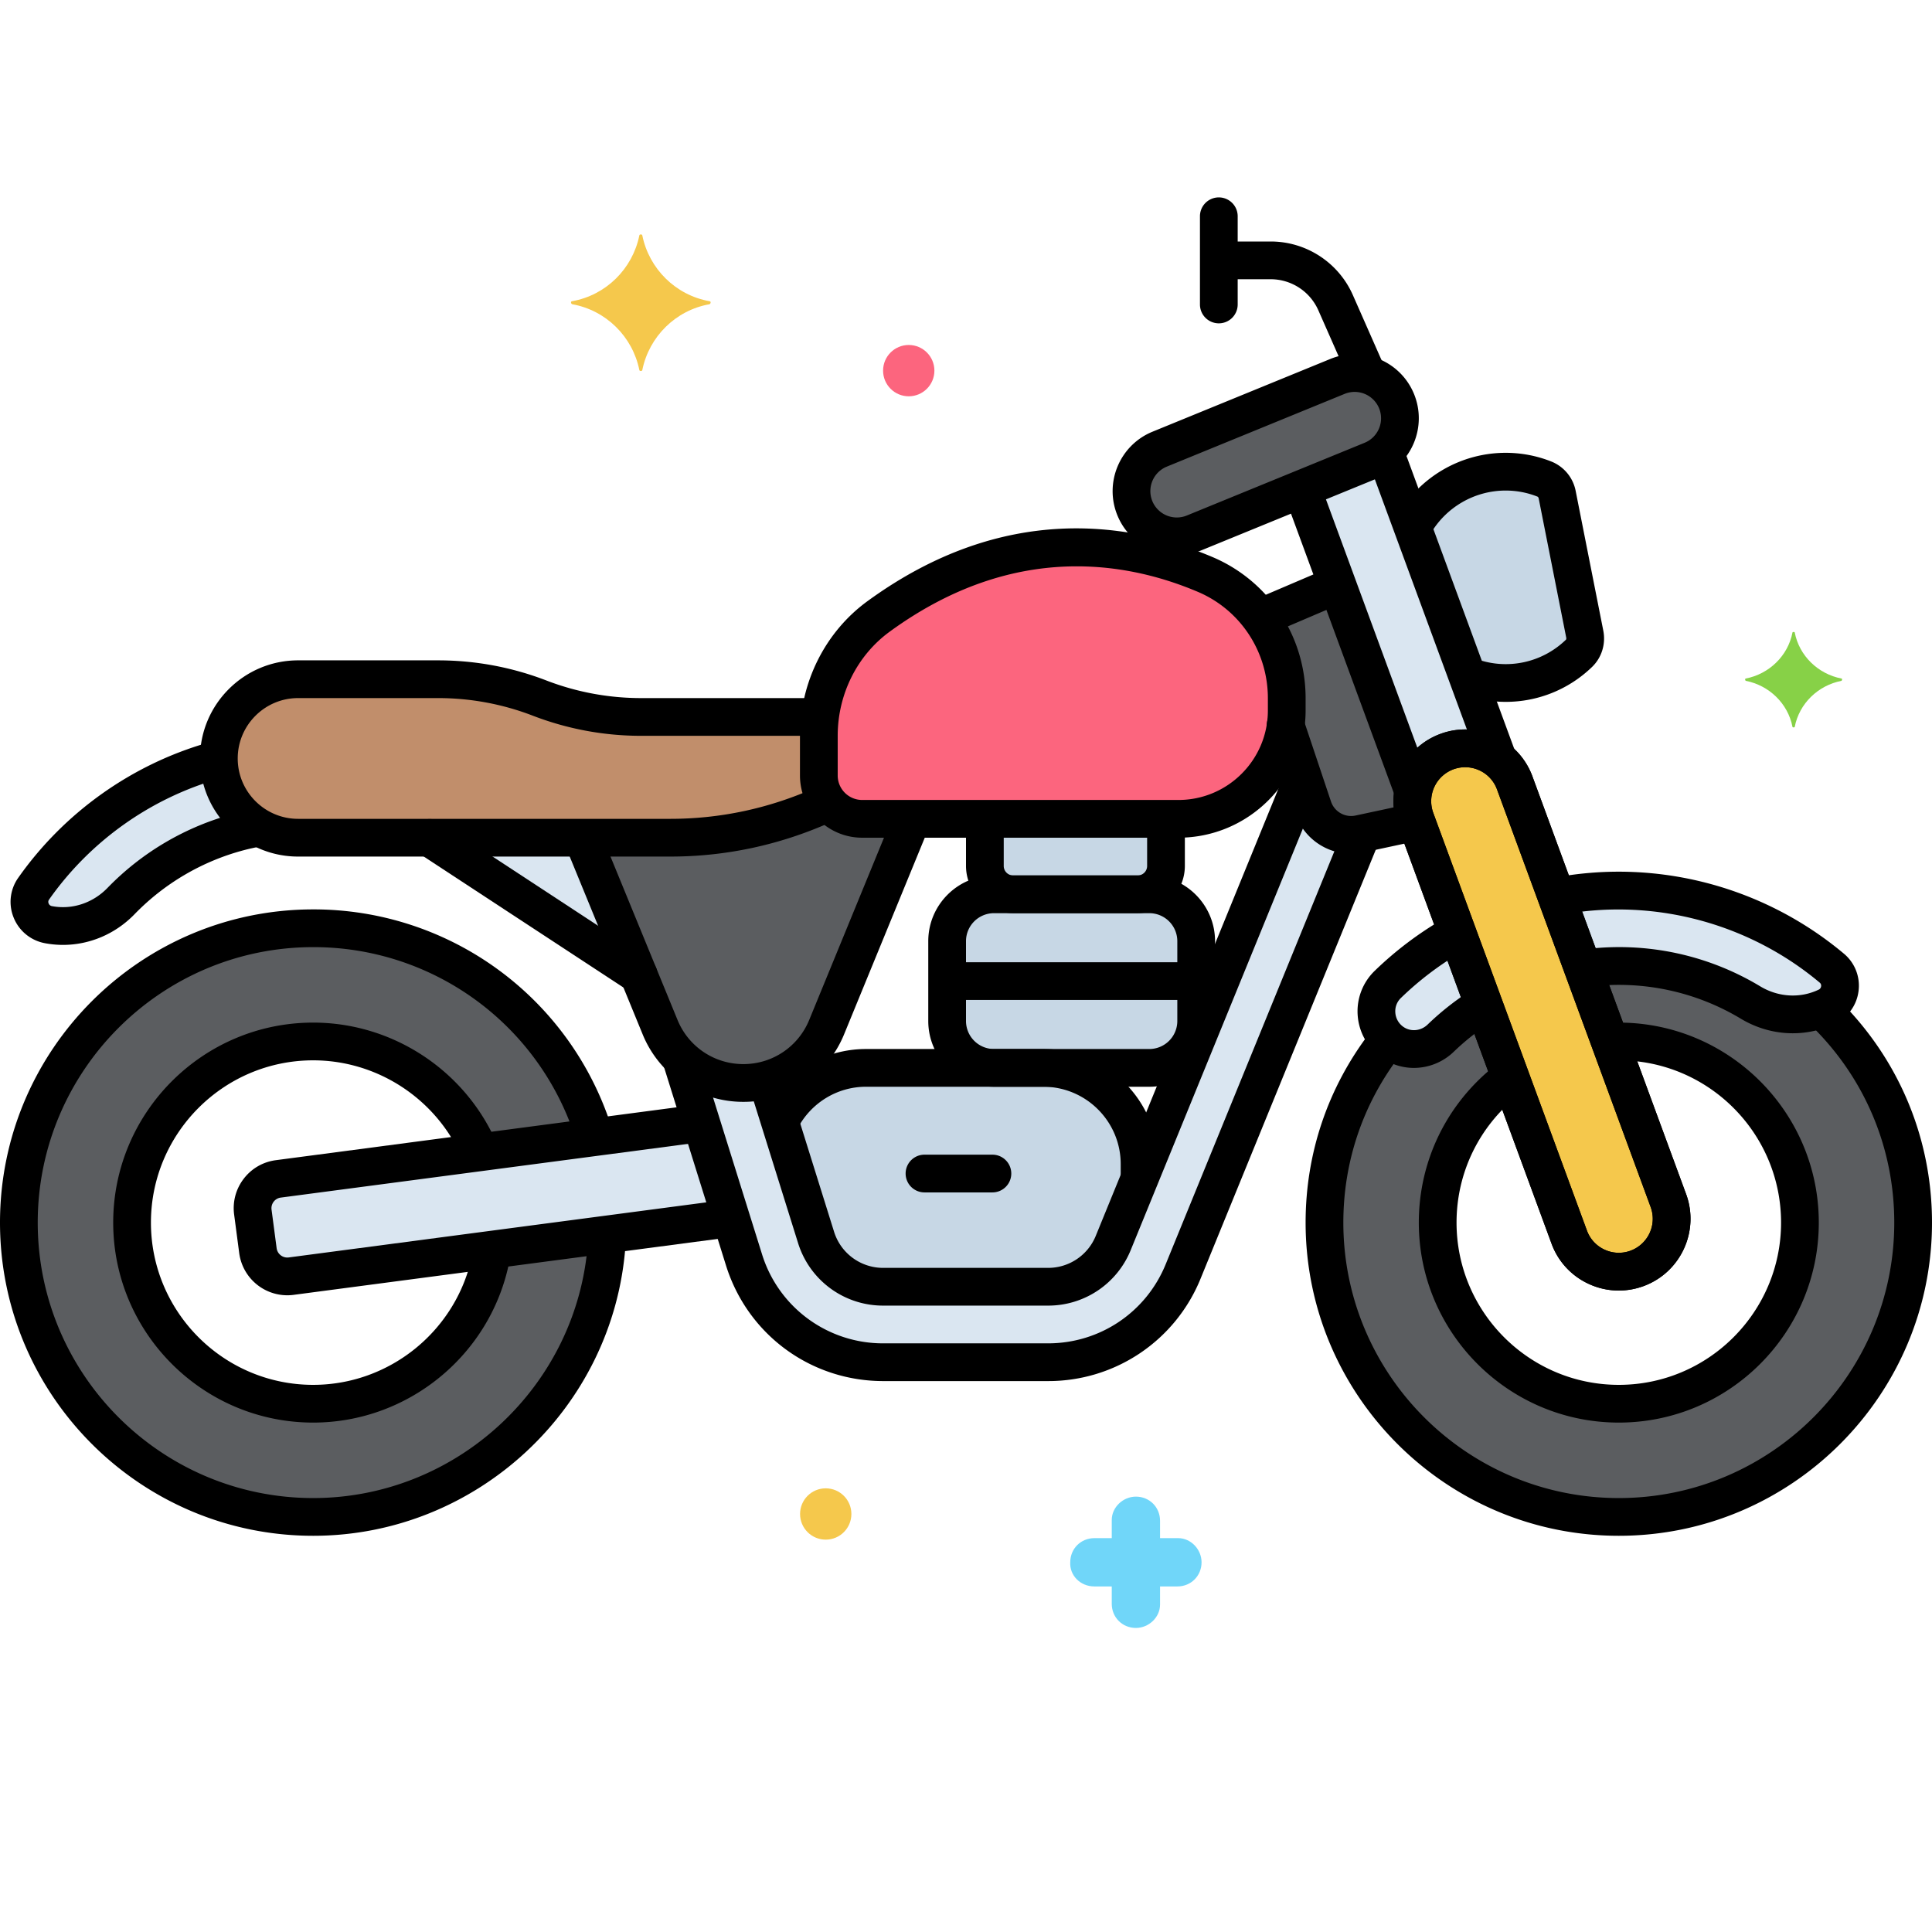 <svg xmlns="http://www.w3.org/2000/svg" version="1.1" xmlns:xlink="http://www.w3.org/1999/xlink" width="512" height="512" x="0" y="0" viewBox="0 0 256 256" style="enable-background:new 0 0 512 512" xml:space="preserve" class=""><g><path fill="#5b5d60" d="m207.931 163.917-20.36-55.339a7 7 0 1 1 13.138-4.834l20.36 55.339a7 7 0 0 1-4.152 8.986c-3.604 1.328-7.644-.501-8.986-4.152z" opacity="1" data-original="#5b5d60" data-darkreader-inline-fill="" style="--darkreader-inline-fill: #464c4f;" class=""></path><path fill="#dae6f1" d="M193.093 123.589a44.244 44.244 0 0 0-9.21 6.855c-2.212 2.148-1.943 5.779.543 7.603 1.985 1.456 4.705 1.218 6.475-.492a34.2 34.2 0 0 1 5.698-4.434zM242.733 128.291C235.087 121.874 225.24 118 214.5 118c-2.823 0-5.581.276-8.256.787l3.514 9.55a34.045 34.045 0 0 1 4.743-.336c6.381 0 12.353 1.77 17.459 4.842 3.082 1.854 6.867 2.102 10.11.545 1.995-.959 2.359-3.673.663-5.097z" opacity="1" data-original="#dae6f1" data-darkreader-inline-fill="" style="--darkreader-inline-fill: #262a2b;" class=""></path><path fill="#5b5d60" d="M241.311 133.692c-3.064 1.184-6.505.861-9.352-.851A33.766 33.766 0 0 0 214.5 128c-1.61 0-3.192.119-4.743.336l3.566 9.693c.39-.019.782-.03 1.177-.03 13.233 0 24 10.766 24 24s-10.767 24-24 24-24-10.766-24-24c0-7.858 3.796-14.847 9.651-19.227l-3.552-9.653a34.253 34.253 0 0 0-5.698 4.434c-1.77 1.71-4.49 1.948-6.475.492a5.082 5.082 0 0 1-.42-.346 38.823 38.823 0 0 0-8.506 24.3c0 21.539 17.461 39 39 39s39-17.461 39-39c0-11.149-4.687-21.199-12.189-28.307z" opacity="1" data-original="#5b5d60" data-darkreader-inline-fill="" style="--darkreader-inline-fill: #464c4f;" class=""></path><path fill="#f5c84c" d="m207.931 163.917-20.36-55.339a7 7 0 1 1 13.138-4.834l20.36 55.339a7 7 0 0 1-4.152 8.986c-3.604 1.328-7.644-.501-8.986-4.152z" opacity="1" data-original="#f5c84c" data-darkreader-inline-fill="" style="--darkreader-inline-fill: #755707;"></path><path fill="#5b5d60" d="M150.375 67.343a6 6 0 0 1 3.282-7.825l23.571-9.643a6 6 0 0 1 4.543 11.106L158.2 70.625a6 6 0 0 1-7.825-3.282z" opacity="1" data-original="#5b5d60" data-darkreader-inline-fill="" style="--darkreader-inline-fill: #464c4f;" class=""></path><path fill="#dae6f1" d="M183.507 59.887a5.98 5.98 0 0 1-1.736 1.095l-9.255 3.786 14.752 40.094a6.989 6.989 0 0 1 4.454-5.27 6.99 6.99 0 0 1 6.808 1.127z" opacity="1" data-original="#dae6f1" data-darkreader-inline-fill="" style="--darkreader-inline-fill: #262a2b;" class=""></path><path fill="#c7d7e5" d="M206.335 65.551a2.81 2.81 0 0 0-1.703-2.075 13.927 13.927 0 0 0-5.131-.976c-5.328 0-9.959 2.977-12.325 7.357l7.24 19.677a13.946 13.946 0 0 0 14.804-2.959c.678-.654.953-1.624.77-2.548z" opacity="1" data-original="#c7d7e5" data-darkreader-inline-fill="" style="--darkreader-inline-fill: #2f3335;"></path><path fill="#fc657e" d="M116.413 81.681c-5.03 3.667-7.913 9.594-7.913 15.819v5.261a5.74 5.74 0 0 0 5.739 5.739h41.908c7.927 0 14.353-6.426 14.353-14.353v-1.629c0-7.135-4.233-13.613-10.801-16.399-10.04-4.258-26.012-7.033-43.286 5.562z" opacity="1" data-original="#fc657e" data-darkreader-inline-fill="" style="--darkreader-inline-fill: #8e031a;"></path><path fill="#c18e6b" d="M108.5 102.761V97.5c0-.841.057-1.675.16-2.5H84.964c-4.603 0-9.167-.847-13.464-2.5S62.639 90 58.036 90H39.5C33.701 90 29 94.701 29 100.5S33.701 111 39.5 111h49.323a49.59 49.59 0 0 0 20.936-4.657 5.712 5.712 0 0 1-1.259-3.582z" opacity="1" data-original="#c18e6b" data-darkreader-inline-fill="" style="--darkreader-inline-fill: #7d5234;"></path><path fill="#dae6f1" d="M29.005 100.6c-10.338 2.769-18.828 9.025-24.554 17.165-1.274 1.812-.226 4.341 1.95 4.755 3.533.672 7.128-.539 9.631-3.121a33.769 33.769 0 0 1 15.632-9.16 33.263 33.263 0 0 1 2.698-.587 10.492 10.492 0 0 1-5.357-9.052z" opacity="1" data-original="#dae6f1" data-darkreader-inline-fill="" style="--darkreader-inline-fill: #262a2b;" class=""></path><path fill="#5b5d60" d="M114.239 108.5a5.725 5.725 0 0 1-4.48-2.157A49.587 49.587 0 0 1 88.823 111H77.167l10.297 25.099a11.927 11.927 0 0 0 22.072 0l11.323-27.599zM187.57 108.578a6.956 6.956 0 0 1-.302-3.716l-10.073-27.377-10.226 4.369a17.88 17.88 0 0 1 3.53 10.665v1.629c0 .669-.062 1.323-.15 1.967l3.642 10.878a5.317 5.317 0 0 0 6.156 3.511l7.537-1.615z" opacity="1" data-original="#5b5d60" data-darkreader-inline-fill="" style="--darkreader-inline-fill: #464c4f;" class=""></path><path fill="#dae6f1" d="M180.147 110.504a5.316 5.316 0 0 1-6.156-3.511l-1.311-3.916-25.167 61.618a9.301 9.301 0 0 1-8.643 5.806h-21.831a9.295 9.295 0 0 1-8.91-6.551l-6.521-20.869c-.999.27-2.04.42-3.107.42a11.922 11.922 0 0 1-8.289-3.36l8.373 26.792c2.536 8.116 9.952 13.568 18.455 13.568h21.831c7.891 0 14.917-4.72 17.9-12.024l23.707-58.042z" opacity="1" data-original="#dae6f1" data-darkreader-inline-fill="" style="--darkreader-inline-fill: #262a2b;" class=""></path><path fill="#c7d7e5" d="M108.129 163.949a9.296 9.296 0 0 0 8.91 6.551h21.831a9.302 9.302 0 0 0 8.643-5.806l3.487-8.538v-1.902c0-7.015-5.739-12.754-12.754-12.754h-23.492c-4.992 0-9.325 2.913-11.417 7.117zM130.5 108.5v6.244a3.756 3.756 0 0 0 3.756 3.756h16.489a3.756 3.756 0 0 0 3.756-3.756V108.5z" opacity="1" data-original="#c7d7e5" data-darkreader-inline-fill="" style="--darkreader-inline-fill: #2f3335;"></path><path fill="#c7d7e5" d="M131.709 141.5h20.583a6.21 6.21 0 0 0 6.209-6.209v-10.583a6.21 6.21 0 0 0-6.209-6.209h-20.583a6.21 6.21 0 0 0-6.209 6.209v10.583a6.21 6.21 0 0 0 6.209 6.209z" opacity="1" data-original="#c7d7e5" data-darkreader-inline-fill="" style="--darkreader-inline-fill: #2f3335;"></path><path fill="#dae6f1" d="m92.923 148.815-56.044 7.393a3.923 3.923 0 0 0-3.376 4.403l.674 5.109a3.923 3.923 0 0 0 4.403 3.376l58.279-7.688z" opacity="1" data-original="#dae6f1" data-darkreader-inline-fill="" style="--darkreader-inline-fill: #262a2b;" class=""></path><path fill="#5b5d60" d="M65.232 165.581C63.498 177.122 53.517 186 41.5 186c-13.233 0-24-10.766-24-24s10.767-24 24-24c9.931 0 18.472 6.063 22.117 14.682l15.207-2.006C73.971 134.66 59.1 123 41.5 123c-21.539 0-39 17.461-39 39s17.461 39 39 39c21.012 0 38.134-16.619 38.96-37.428z" opacity="1" data-original="#5b5d60" data-darkreader-inline-fill="" style="--darkreader-inline-fill: #464c4f;" class=""></path><path fill="#dae6f1" d="M77.167 111H56.9l27.725 18.18z" opacity="1" data-original="#dae6f1" data-darkreader-inline-fill="" style="--darkreader-inline-fill: #262a2b;" class=""></path><path fill="#87d147" d="M244.013 89.911c-3.1-.6-5.6-3-6.2-6.1 0-.1-.3-.1-.3 0-.6 3.1-3.1 5.5-6.2 6.1-.1 0-.1.2 0 .3 3.1.6 5.6 3 6.2 6.1 0 .1.3.1.3 0 .6-3.1 3.1-5.5 6.2-6.1.1-.1.1-.3 0-.3z" opacity="1" data-original="#87d147" data-darkreader-inline-fill="" style="--darkreader-inline-fill: #90d555;"></path><circle cx="109.413" cy="200.611" r="3.4" fill="#f5c84c" opacity="1" data-original="#f5c84c" data-darkreader-inline-fill="" style="--darkreader-inline-fill: #f5ca51;"></circle><path fill="#70d6f9" d="M145.013 210.211h2.3v2.3c0 1.8 1.4 3.2 3.2 3.2 1.7 0 3.2-1.4 3.2-3.1v-2.4h2.3c1.8 0 3.2-1.4 3.2-3.2 0-1.7-1.4-3.2-3.1-3.2h-2.4v-2.3c0-1.8-1.4-3.2-3.2-3.2-1.7 0-3.2 1.4-3.2 3.1v2.4h-2.3c-1.8 0-3.2 1.4-3.2 3.2-.1 1.7 1.3 3.2 3.2 3.2-.1 0-.1 0 0 0z" opacity="1" data-original="#70d6f9" data-darkreader-inline-fill="" style="--darkreader-inline-fill: #6ad4f9;"></path><circle cx="120.413" cy="49.111" r="3.4" fill="#fc657e" opacity="1" data-original="#fc657e" data-darkreader-inline-fill="" style="--darkreader-inline-fill: #fc617b;"></circle><path fill="#f5c84c" d="M75.813 39.911c4.5-.8 8-4.3 8.9-8.7 0-.2.4-.2.4 0 .9 4.4 4.4 7.9 8.9 8.7.2 0 .2.3 0 .4-4.5.8-8 4.3-8.9 8.7 0 .2-.4.2-.4 0-.9-4.4-4.4-7.9-8.9-8.7-.2-.1-.2-.4 0-.4z" opacity="1" data-original="#f5c84c" data-darkreader-inline-fill="" style="--darkreader-inline-fill: #f5ca51;"></path><path d="M214.496 171.005a9.478 9.478 0 0 1-3.963-.873 9.429 9.429 0 0 1-4.949-5.352l-20.36-55.339c-1.809-4.916.72-10.387 5.636-12.196a9.436 9.436 0 0 1 7.265.292 9.438 9.438 0 0 1 4.932 5.344l20.36 55.339c1.809 4.916-.72 10.387-5.636 12.196a9.503 9.503 0 0 1-3.285.589zm-20.354-69.346a4.505 4.505 0 0 0-4.225 6.056l20.36 55.339a4.462 4.462 0 0 0 2.342 2.534c1.091.501 2.31.55 3.434.135a4.505 4.505 0 0 0 2.67-5.777l-20.36-55.339a4.466 4.466 0 0 0-2.335-2.531 4.492 4.492 0 0 0-1.886-.417z" fill="#000000" opacity="1" data-original="#000000" data-darkreader-inline-fill="" style="--darkreader-inline-fill: #000000;" class=""></path><path d="M187.351 141.504a7.426 7.426 0 0 1-4.402-1.441 7.499 7.499 0 0 1-3.05-5.539 7.453 7.453 0 0 1 2.244-5.873 46.763 46.763 0 0 1 9.048-6.854 2.5 2.5 0 0 1 2.516 4.321 41.742 41.742 0 0 0-8.081 6.12 2.43 2.43 0 0 0-.738 1.941 2.504 2.504 0 0 0 1.019 1.852c.981.719 2.353.604 3.261-.274a36.621 36.621 0 0 1 5.361-4.278 2.5 2.5 0 0 1 2.742 4.18 31.675 31.675 0 0 0-4.63 3.693 7.612 7.612 0 0 1-5.29 2.152zM237.553 136.913c-2.373 0-4.753-.647-6.883-1.929a31.36 31.36 0 0 0-19.799-4.27 2.5 2.5 0 0 1-.578-4.967 36.195 36.195 0 0 1 22.955 4.953c2.401 1.444 5.295 1.607 7.738.433a.561.561 0 0 0 .321-.449.512.512 0 0 0-.182-.477c-9.214-7.734-21.545-11.146-33.518-9.125a2.5 2.5 0 1 1-.832-4.93 46.514 46.514 0 0 1 7.724-.65 46.5 46.5 0 0 1 29.841 10.876 5.516 5.516 0 0 1 1.928 4.933 5.551 5.551 0 0 1-3.119 4.331 12.924 12.924 0 0 1-5.596 1.271zM214.5 188.5c-14.612 0-26.5-11.888-26.5-26.5 0-8.126 3.663-15.695 10.051-20.765a2.5 2.5 0 1 1 3.11 3.916C195.974 149.268 193 155.409 193 162c0 11.855 9.645 21.5 21.5 21.5S236 173.855 236 162s-9.645-21.5-21.5-21.5a2.5 2.5 0 1 1 0-5c14.612 0 26.5 11.888 26.5 26.5s-11.888 26.5-26.5 26.5z" fill="#000000" opacity="1" data-original="#000000" data-darkreader-inline-fill="" style="--darkreader-inline-fill: #000000;" class=""></path><path d="M214.5 203.5c-22.883 0-41.5-18.617-41.5-41.5 0-9.17 2.939-17.868 8.5-25.152a2.5 2.5 0 0 1 3.975 3.034C180.585 146.288 178 153.936 178 162c0 20.126 16.374 36.5 36.5 36.5S251 182.126 251 162c0-9.828-3.857-19.049-10.863-25.966a2.5 2.5 0 1 1 3.514-3.557C251.614 140.34 256 150.825 256 162c0 22.883-18.617 41.5-41.5 41.5z" fill="#000000" opacity="1" data-original="#000000" data-darkreader-inline-fill="" style="--darkreader-inline-fill: #000000;" class=""></path><path d="M214.496 171.005a9.478 9.478 0 0 1-3.963-.873 9.429 9.429 0 0 1-4.949-5.352l-20.36-55.339c-1.809-4.916.72-10.387 5.636-12.196a9.436 9.436 0 0 1 7.265.292 9.438 9.438 0 0 1 4.932 5.344l20.36 55.339c1.809 4.916-.72 10.387-5.636 12.196a9.503 9.503 0 0 1-3.285.589zm-20.354-69.346a4.505 4.505 0 0 0-4.225 6.056l20.36 55.339a4.462 4.462 0 0 0 2.342 2.534c1.091.501 2.31.55 3.434.135a4.505 4.505 0 0 0 2.67-5.777l-20.36-55.339a4.466 4.466 0 0 0-2.335-2.531 4.492 4.492 0 0 0-1.886-.417zM155.939 73.572c-3.351 0-6.532-1.994-7.878-5.282l-.001-.001c-1.773-4.338.313-9.311 4.65-11.085l23.571-9.643c4.335-1.773 9.31.31 11.085 4.648 1.774 4.34-.312 9.313-4.649 11.086l-23.571 9.643a8.442 8.442 0 0 1-3.207.634zm-3.251-7.176a3.506 3.506 0 0 0 4.564 1.915l23.572-9.643a3.504 3.504 0 0 0 1.914-4.565 3.505 3.505 0 0 0-4.563-1.914l-23.572 9.643a3.505 3.505 0 0 0-1.915 4.564z" fill="#000000" opacity="1" data-original="#000000" data-darkreader-inline-fill="" style="--darkreader-inline-fill: #000000;" class=""></path><path d="M187.191 107.153a2.501 2.501 0 0 1-2.347-1.637L170.68 67.017a2.5 2.5 0 1 1 4.693-1.726l14.165 38.499a2.5 2.5 0 0 1-2.347 3.363zM198.423 102.928a2.501 2.501 0 0 1-2.347-1.637l-14.43-39.219a2.5 2.5 0 1 1 4.693-1.726l14.43 39.219a2.5 2.5 0 0 1-2.346 3.363z" fill="#000000" opacity="1" data-original="#000000" data-darkreader-inline-fill="" style="--darkreader-inline-fill: #000000;" class=""></path><path d="M199.5 93c-1.86 0-3.705-.318-5.481-.947a2.498 2.498 0 0 1-1.522-3.19 2.495 2.495 0 0 1 3.19-1.523 11.44 11.44 0 0 0 11.795-2.565c.045-.042.077-.147.055-.264l-3.654-18.475c-.021-.109-.091-.204-.171-.235-1.343-.531-2.76-.8-4.212-.8a11.53 11.53 0 0 0-10.013 5.841 2.5 2.5 0 0 1-4.349-2.464A16.533 16.533 0 0 1 199.5 60c2.085 0 4.12.387 6.052 1.151a5.28 5.28 0 0 1 3.235 3.915l3.654 18.476c.354 1.786-.202 3.592-1.486 4.832A16.422 16.422 0 0 1 199.5 93zM156.146 111h-41.907c-4.543 0-8.239-3.696-8.239-8.239V97.5c0-7.089 3.342-13.758 8.94-17.839 18.091-13.19 34.856-10.457 45.735-5.843C168.162 76.993 173 84.333 173 92.519v1.628c0 9.293-7.561 16.853-16.854 16.853zm-13.471-35.958c-7.453 0-15.935 2.204-24.789 8.659C113.574 86.845 111 92.003 111 97.5v5.261a3.243 3.243 0 0 0 3.239 3.239h41.907c6.536 0 11.854-5.317 11.854-11.853v-1.628c0-6.174-3.642-11.708-9.277-14.097-4.393-1.864-9.868-3.38-16.048-3.38zm-26.262 6.639h.01z" fill="#000000" opacity="1" data-original="#000000" data-darkreader-inline-fill="" style="--darkreader-inline-fill: #000000;" class=""></path><path d="M88.823 113.5H39.5c-7.168 0-13-5.832-13-13s5.832-13 13-13h18.536c4.928 0 9.76.897 14.361 2.667A34.884 34.884 0 0 0 84.963 92.5h22.35a2.5 2.5 0 1 1 0 5h-22.35c-4.928 0-9.76-.897-14.361-2.667A34.884 34.884 0 0 0 58.036 92.5H39.5c-4.411 0-8 3.589-8 8s3.589 8 8 8h49.323c6.609 0 13.05-1.375 19.141-4.086a2.502 2.502 0 0 1 2.033 4.569c-6.735 2.997-13.859 4.517-21.174 4.517z" fill="#000000" opacity="1" data-original="#000000" data-darkreader-inline-fill="" style="--darkreader-inline-fill: #000000;" class=""></path><path d="M8.345 125.203a12.87 12.87 0 0 1-2.411-.228 5.555 5.555 0 0 1-4.125-3.387 5.514 5.514 0 0 1 .598-5.262c6.086-8.653 15.024-15.018 25.167-17.924a2.501 2.501 0 0 1 1.377 4.807c-9.049 2.592-17.022 8.272-22.454 15.994a.516.516 0 0 0-.054.508.566.566 0 0 0 .426.352c2.667.509 5.419-.393 7.369-2.405a36.362 36.362 0 0 1 16.785-9.836c.813-.216 1.691-.41 2.682-.592a2.507 2.507 0 0 1 2.911 2.007 2.5 2.5 0 0 1-2.007 2.911c-.861.158-1.614.324-2.302.507a31.366 31.366 0 0 0-14.479 8.483c-2.545 2.626-5.967 4.065-9.483 4.065zM98.5 146a14.378 14.378 0 0 1-13.349-8.953l-9.738-23.736a2.5 2.5 0 1 1 4.625-1.898l9.738 23.736c1.458 3.554 4.883 5.85 8.724 5.85s7.266-2.296 8.724-5.85l11.02-26.859a2.499 2.499 0 1 1 4.625 1.898l-11.02 26.859A14.378 14.378 0 0 1 98.5 146zM179.024 113.124a7.813 7.813 0 0 1-7.404-5.336l-3.642-10.879a2.5 2.5 0 0 1 4.742-1.587l3.642 10.879a2.812 2.812 0 0 0 3.261 1.86l6.707-1.437a2.5 2.5 0 1 1 1.047 4.888l-6.706 1.437a7.93 7.93 0 0 1-1.647.175zM167.833 83.985a2.5 2.5 0 0 1-.984-4.8l8.476-3.621a2.5 2.5 0 1 1 1.965 4.598l-8.476 3.621c-.32.137-.653.202-.981.202z" fill="#000000" opacity="1" data-original="#000000" data-darkreader-inline-fill="" style="--darkreader-inline-fill: #000000;" class=""></path><path d="M138.87 173h-21.831a11.783 11.783 0 0 1-11.296-8.305l-6.259-20.029a2.5 2.5 0 1 1 4.772-1.491l6.259 20.029a6.806 6.806 0 0 0 6.524 4.796h21.831a6.81 6.81 0 0 0 6.328-4.251l25.004-61.218a2.5 2.5 0 1 1 4.629 1.891l-25.004 61.218A11.792 11.792 0 0 1 138.87 173z" fill="#000000" opacity="1" data-original="#000000" data-darkreader-inline-fill="" style="--darkreader-inline-fill: #000000;" class=""></path><path d="M138.87 183h-21.831c-9.602 0-17.978-6.158-20.841-15.323l-8.204-26.254a2.5 2.5 0 1 1 4.772-1.491l8.204 26.254A16.764 16.764 0 0 0 117.039 178h21.831c6.87 0 12.988-4.109 15.586-10.47l23.339-57.141a2.5 2.5 0 1 1 4.629 1.891l-23.339 57.141A21.755 21.755 0 0 1 138.87 183z" fill="#000000" opacity="1" data-original="#000000" data-darkreader-inline-fill="" style="--darkreader-inline-fill: #000000;" class=""></path><path d="M151 158.281a2.5 2.5 0 0 1-2.5-2.5v-1.527c0-5.654-4.6-10.254-10.254-10.254h-23.492c-3.806 0-7.283 2.118-9.074 5.528a2.499 2.499 0 1 1-4.426-2.325c2.657-5.06 7.83-8.203 13.5-8.203h23.492c8.411 0 15.254 6.843 15.254 15.254v1.527a2.5 2.5 0 0 1-2.5 2.5zM150.744 121h-16.488a6.263 6.263 0 0 1-6.256-6.255v-4.995a2.5 2.5 0 1 1 5 0v4.995c0 .692.563 1.255 1.256 1.255h16.488c.692 0 1.256-.563 1.256-1.255V109.5a2.5 2.5 0 1 1 5 0v5.245a6.263 6.263 0 0 1-6.256 6.255z" fill="#000000" opacity="1" data-original="#000000" data-darkreader-inline-fill="" style="--darkreader-inline-fill: #000000;" class=""></path><path d="M152.291 144h-20.582c-4.802 0-8.709-3.907-8.709-8.708v-10.583c0-4.802 3.907-8.708 8.709-8.708h20.582c4.802 0 8.709 3.907 8.709 8.708v10.583c0 4.801-3.907 8.708-8.709 8.708zm-20.582-23a3.713 3.713 0 0 0-3.709 3.708v10.583a3.713 3.713 0 0 0 3.709 3.708h20.582a3.713 3.713 0 0 0 3.709-3.708v-10.583a3.713 3.713 0 0 0-3.709-3.708z" fill="#000000" opacity="1" data-original="#000000" data-darkreader-inline-fill="" style="--darkreader-inline-fill: #000000;" class=""></path><path d="M156.589 132.5h-29.434a2.5 2.5 0 1 1 0-5h29.434a2.5 2.5 0 1 1 0 5zM131.5 158h-9a2.5 2.5 0 1 1 0-5h9a2.5 2.5 0 1 1 0 5zM38.063 171.631a6.435 6.435 0 0 1-6.365-5.583l-.674-5.11c-.225-1.701.228-3.387 1.271-4.749s2.557-2.235 4.257-2.459l54.959-7.25a2.5 2.5 0 1 1 .655 4.957l-54.959 7.25a1.41 1.41 0 0 0-.943.545 1.414 1.414 0 0 0-.282 1.052l.674 5.109a1.428 1.428 0 0 0 1.598 1.225l57.167-7.542a2.494 2.494 0 0 1 2.806 2.151 2.5 2.5 0 0 1-2.151 2.806l-57.167 7.542a6.415 6.415 0 0 1-.846.056z" fill="#000000" opacity="1" data-original="#000000" data-darkreader-inline-fill="" style="--darkreader-inline-fill: #000000;" class=""></path><path d="M41.5 188.5C26.888 188.5 15 176.612 15 162s11.888-26.5 26.5-26.5c10.288 0 19.733 6.047 24.063 15.406a2.5 2.5 0 0 1-4.537 2.1C57.511 145.409 49.847 140.5 41.5 140.5c-11.855 0-21.5 9.645-21.5 21.5s9.645 21.5 21.5 21.5c10.195 0 19.059-7.25 21.075-17.239a2.5 2.5 0 1 1 4.9.989C64.991 179.563 54.066 188.5 41.5 188.5z" fill="#000000" opacity="1" data-original="#000000" data-darkreader-inline-fill="" style="--darkreader-inline-fill: #000000;" class=""></path><path d="M41.5 203.5C18.617 203.5 0 184.883 0 162s18.617-41.5 41.5-41.5a41.41 41.41 0 0 1 39.44 28.574 2.5 2.5 0 1 1-4.752 1.556A36.418 36.418 0 0 0 41.5 125.5C21.374 125.5 5 141.874 5 162s16.374 36.5 36.5 36.5c19.048 0 35.035-14.869 36.397-33.851a2.51 2.51 0 0 1 2.672-2.315 2.499 2.499 0 0 1 2.314 2.672C81.336 186.592 63.158 203.5 41.5 203.5zM84.623 131.681a2.49 2.49 0 0 1-1.369-.41L55.529 113.09a2.501 2.501 0 0 1 2.742-4.182l27.725 18.181a2.501 2.501 0 0 1-1.373 4.592zM161.5 42.844a2.5 2.5 0 0 1-2.5-2.5V28.656a2.5 2.5 0 1 1 5 0v11.688a2.5 2.5 0 0 1-2.5 2.5z" fill="#000000" opacity="1" data-original="#000000" data-darkreader-inline-fill="" style="--darkreader-inline-fill: #000000;" class=""></path><path d="M181.084 51.928a2.5 2.5 0 0 1-2.288-1.492l-4.11-9.322A6.904 6.904 0 0 0 168.373 37H162.5a2.5 2.5 0 1 1 0-5h5.873c4.712 0 8.985 2.786 10.887 7.096l4.11 9.323a2.5 2.5 0 0 1-2.286 3.509z" fill="#000000" opacity="1" data-original="#000000" data-darkreader-inline-fill="" style="--darkreader-inline-fill: #e8e6e3;" class=""></path></g></svg>